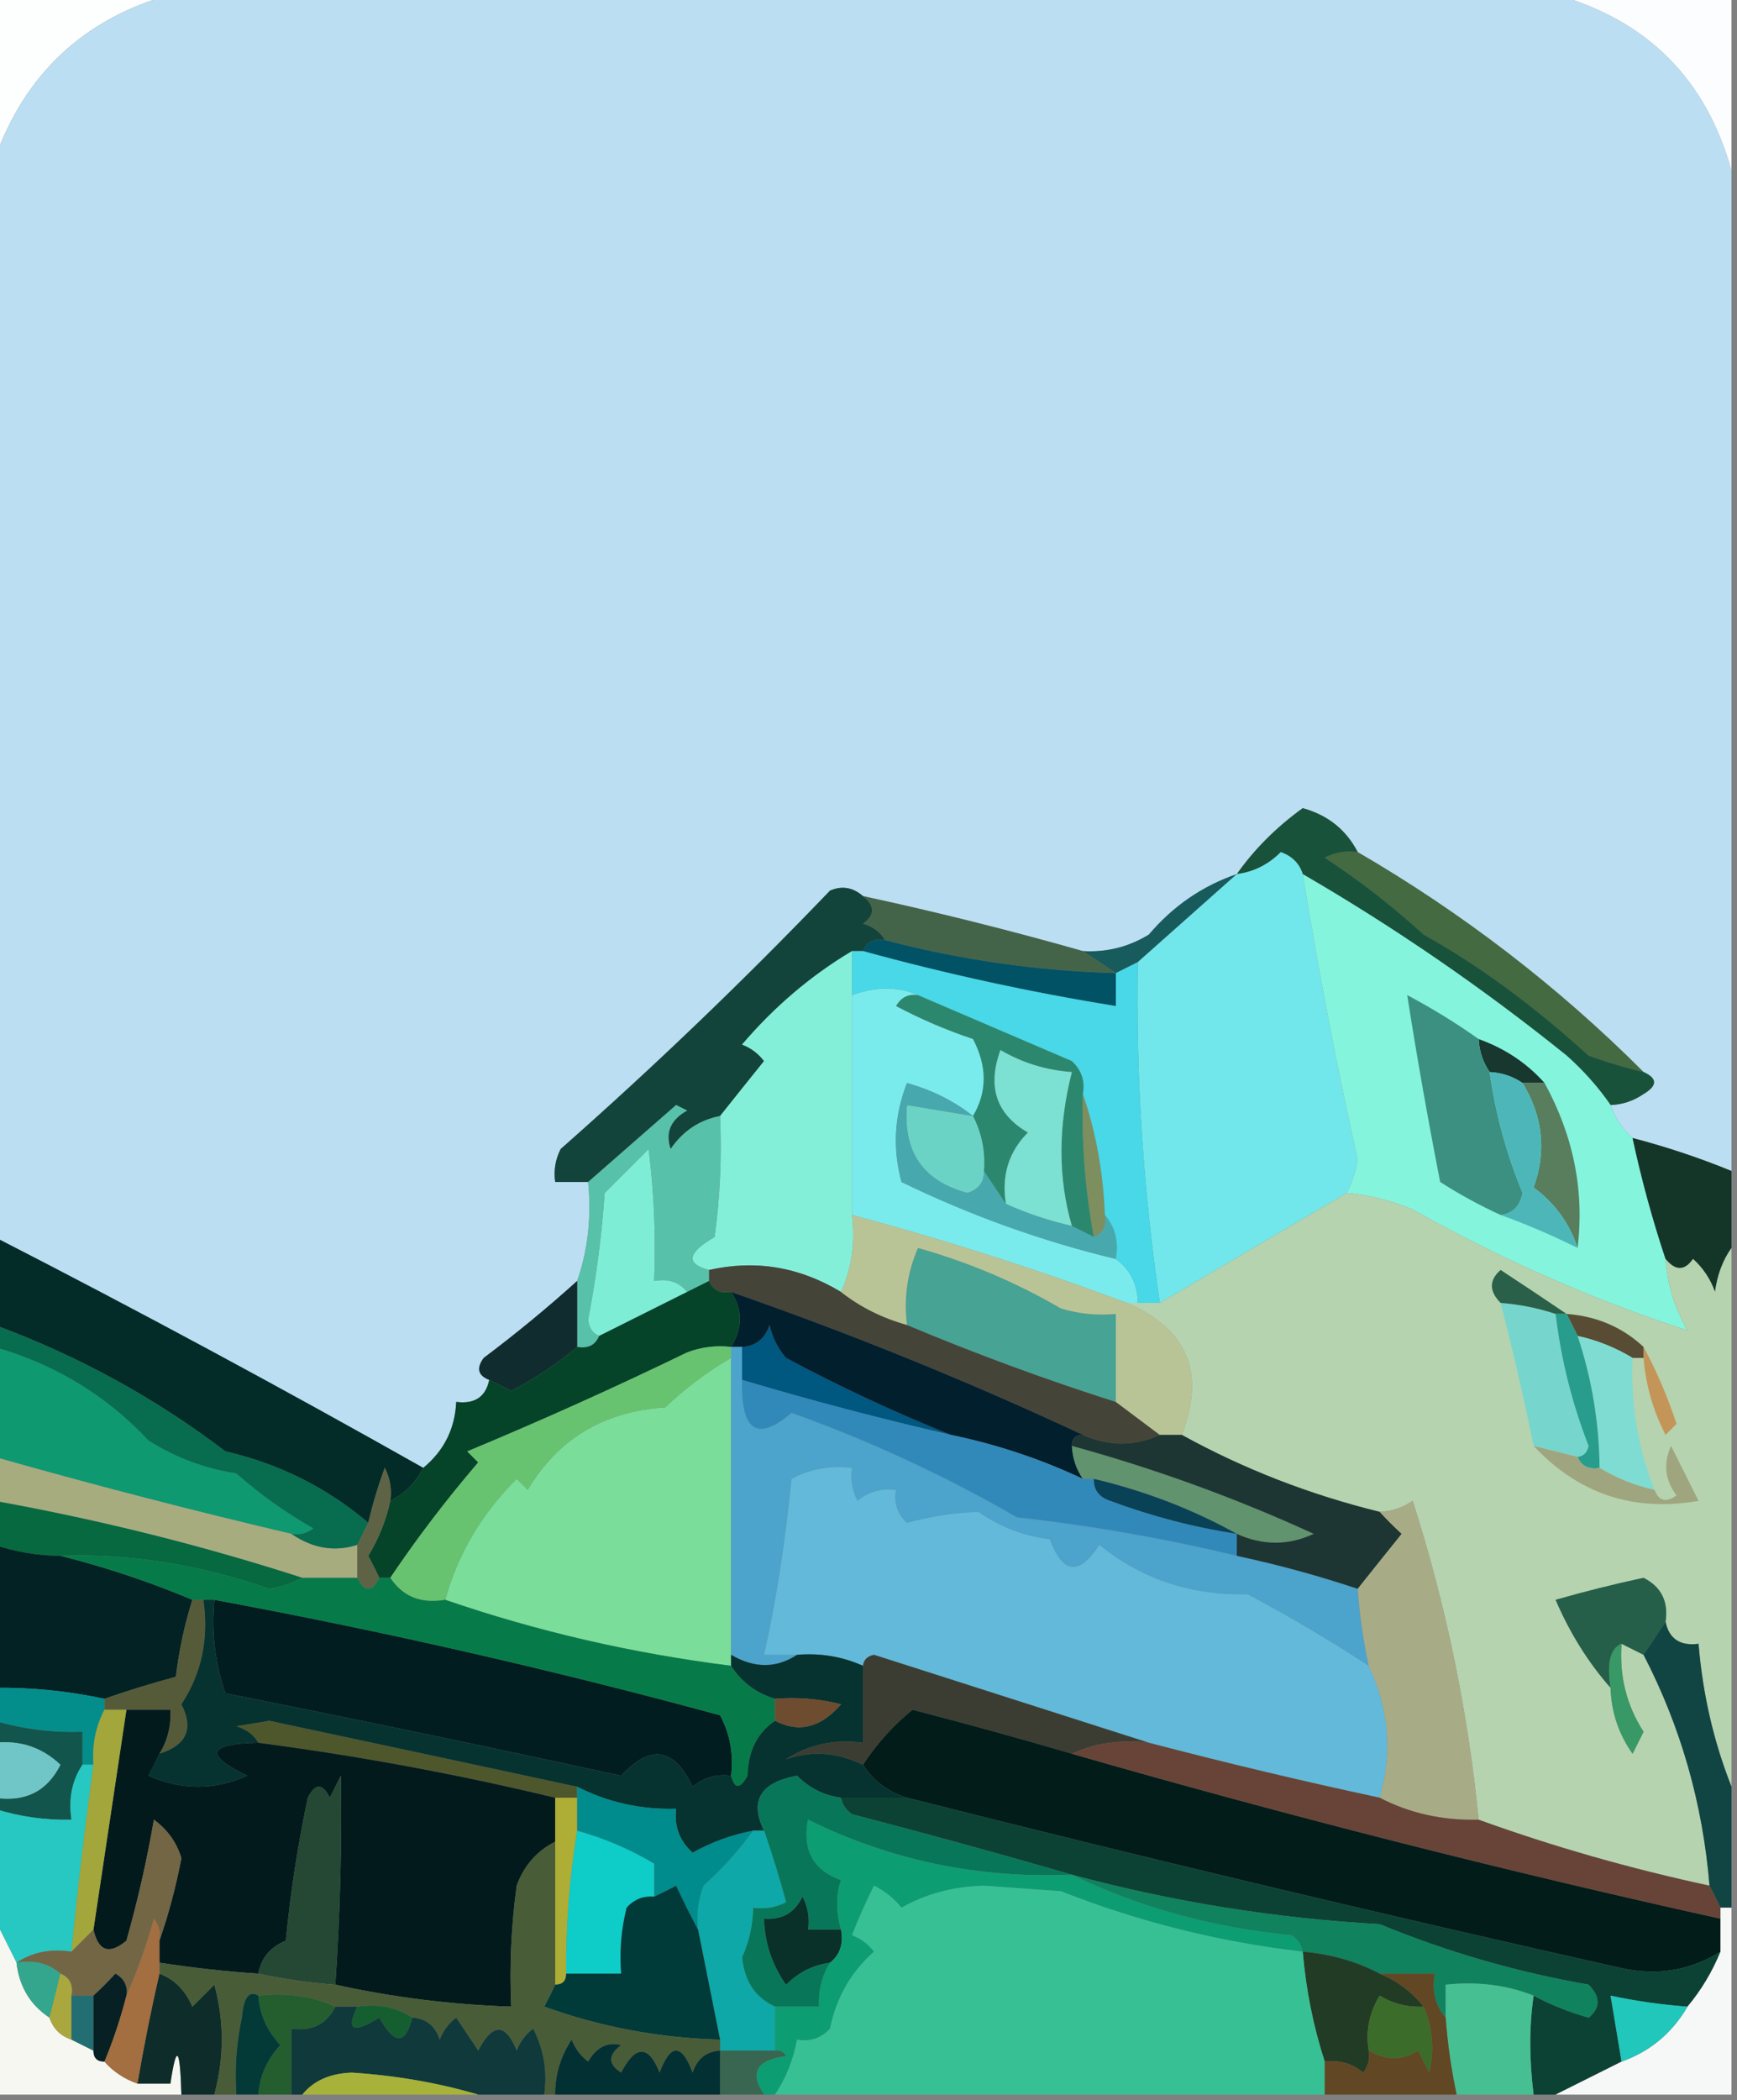 <?xml version="1.0" encoding="UTF-8"?>
<!DOCTYPE svg PUBLIC "-//W3C//DTD SVG 1.1//EN" "http://www.w3.org/Graphics/SVG/1.1/DTD/svg11.dtd">
<svg xmlns="http://www.w3.org/2000/svg" version="1.1" width="158px" height="191px" style="shape-rendering:geometricPrecision; text-rendering:geometricPrecision; image-rendering:optimizeQuality; fill-rule:evenodd; clip-rule:evenodd" xmlns:xlink="http://www.w3.org/1999/xlink">
<rect width="100%" height="100%" fill="#808080" stroke="none"/>
<g><path style="opacity:1" fill="#fdfefe" d="M -0.5,-0.5 C 4.833,-0.5 10.167,-0.5 15.5,-0.5C 7.603,1.729 2.27,6.729 -0.5,14.5C -0.5,9.5 -0.5,4.5 -0.5,-0.5 Z"/></g>
<g><path style="opacity:1" fill="#bbdef2" d="M 15.5,-0.5 C 57.5,-0.5 99.5,-0.5 141.5,-0.5C 149.833,1.833 155.167,7.167 157.5,15.5C 157.5,45.833 157.5,76.167 157.5,106.5C 154.579,105.304 151.579,104.304 148.5,103.5C 147.599,102.71 146.932,101.71 146.5,100.5C 147.583,100.461 148.583,100.127 149.5,99.5C 150.773,98.743 150.773,98.077 149.5,97.5C 141.713,89.716 133.046,83.049 123.5,77.5C 122.452,75.466 120.786,74.133 118.5,73.5C 116.097,75.236 114.097,77.236 112.5,79.5C 109.37,80.572 106.704,82.406 104.5,85C 102.655,86.128 100.655,86.628 98.5,86.5C 91.892,84.62 85.225,82.954 78.5,81.5C 77.577,80.697 76.577,80.53 75.5,81C 67.637,89.198 59.47,97.031 51,104.5C 50.517,105.448 50.35,106.448 50.5,107.5C 51.5,107.5 52.5,107.5 53.5,107.5C 53.81,110.713 53.477,113.713 52.5,116.5C 49.789,118.945 46.956,121.278 44,123.5C 43.308,124.437 43.475,125.103 44.5,125.5C 44.179,127.048 43.179,127.715 41.5,127.5C 41.385,129.947 40.385,131.947 38.5,133.5C 25.628,126.231 12.628,119.231 -0.5,112.5C -0.5,79.833 -0.5,47.167 -0.5,14.5C 2.27,6.729 7.603,1.729 15.5,-0.5 Z"/></g>
<g><path style="opacity:1" fill="#fcfdfe" d="M 141.5,-0.5 C 146.833,-0.5 152.167,-0.5 157.5,-0.5C 157.5,4.833 157.5,10.167 157.5,15.5C 155.167,7.167 149.833,1.833 141.5,-0.5 Z"/></g>
<g><path style="opacity:1" fill="#185b5d" d="M 112.5,79.5 C 109.5,82.167 106.5,84.833 103.5,87.5C 102.833,87.833 102.167,88.167 101.5,88.5C 100.5,87.833 99.5,87.167 98.5,86.5C 100.655,86.628 102.655,86.128 104.5,85C 106.704,82.406 109.37,80.572 112.5,79.5 Z"/></g>
<g><path style="opacity:1" fill="#446449" d="M 78.5,81.5 C 85.225,82.954 91.892,84.62 98.5,86.5C 99.5,87.167 100.5,87.833 101.5,88.5C 94.383,88.304 87.383,87.304 80.5,85.5C 80.082,84.778 79.416,84.278 78.5,84C 79.598,83.23 79.598,82.397 78.5,81.5 Z"/></g>
<g><path style="opacity:1" fill="#025265" d="M 78.5,86.5 C 78.842,85.662 79.508,85.328 80.5,85.5C 87.383,87.304 94.383,88.304 101.5,88.5C 101.5,89.5 101.5,90.5 101.5,91.5C 93.744,90.248 86.077,88.582 78.5,86.5 Z"/></g>
<g><path style="opacity:1" fill="#13443b" d="M 78.5,81.5 C 79.598,82.397 79.598,83.23 78.5,84C 79.416,84.278 80.082,84.778 80.5,85.5C 79.508,85.328 78.842,85.662 78.5,86.5C 78.167,86.5 77.833,86.5 77.5,86.5C 73.765,88.725 70.432,91.558 67.5,95C 68.308,95.308 68.975,95.808 69.5,96.5C 68.143,98.186 66.81,99.852 65.5,101.5C 63.629,101.859 62.129,102.859 61,104.5C 60.493,103.004 60.993,101.837 62.5,101C 62.167,100.833 61.833,100.667 61.5,100.5C 58.814,102.856 56.147,105.189 53.5,107.5C 52.5,107.5 51.5,107.5 50.5,107.5C 50.35,106.448 50.517,105.448 51,104.5C 59.47,97.031 67.637,89.198 75.5,81C 76.577,80.53 77.577,80.697 78.5,81.5 Z"/></g>
<g><path style="opacity:1" fill="#446a41" d="M 123.5,77.5 C 133.046,83.049 141.713,89.716 149.5,97.5C 147.821,97.108 146.154,96.608 144.5,96C 139.453,91.417 134.453,87.75 129.5,85C 126.681,82.425 123.681,80.092 120.5,78C 121.448,77.517 122.448,77.35 123.5,77.5 Z"/></g>
<g><path style="opacity:1" fill="#19523a" d="M 123.5,77.5 C 122.448,77.35 121.448,77.517 120.5,78C 123.681,80.092 126.681,82.425 129.5,85C 134.453,87.75 139.453,91.417 144.5,96C 146.154,96.608 147.821,97.108 149.5,97.5C 150.773,98.077 150.773,98.743 149.5,99.5C 148.583,100.127 147.583,100.461 146.5,100.5C 145.375,98.871 144.041,97.371 142.5,96C 134.876,89.863 126.876,84.363 118.5,79.5C 118.189,78.522 117.522,77.856 116.5,77.5C 115.378,78.63 114.044,79.297 112.5,79.5C 114.097,77.236 116.097,75.236 118.5,73.5C 120.786,74.133 122.452,75.466 123.5,77.5 Z"/></g>
<g><path style="opacity:1" fill="#2b886e" d="M 83.5,90.5 C 88.172,92.501 92.839,94.501 97.5,96.5C 98.386,97.325 98.719,98.325 98.5,99.5C 98.372,103.881 98.705,108.215 99.5,112.5C 98.833,112.167 98.167,111.833 97.5,111.5C 96.234,107.138 96.234,102.471 97.5,97.5C 95.173,97.335 93.007,96.669 91,95.5C 89.788,98.834 90.621,101.334 93.5,103C 91.75,104.754 91.083,106.921 91.5,109.5C 90.833,108.5 90.167,107.5 89.5,106.5C 89.634,104.708 89.301,103.042 88.5,101.5C 89.797,99.307 89.797,96.973 88.5,94.5C 86.075,93.692 83.742,92.692 81.5,91.5C 81.957,90.703 82.624,90.369 83.5,90.5 Z"/></g>
<g><path style="opacity:1" fill="#7aebec" d="M 83.5,90.5 C 82.624,90.369 81.957,90.703 81.5,91.5C 83.742,92.692 86.075,93.692 88.5,94.5C 89.797,96.973 89.797,99.307 88.5,101.5C 86.78,100.136 84.78,99.136 82.5,98.5C 81.345,101.446 81.179,104.446 82,107.5C 88.247,110.54 94.747,112.874 101.5,114.5C 102.806,115.467 103.473,116.801 103.5,118.5C 103.167,118.5 102.833,118.5 102.5,118.5C 94.329,115.443 85.996,112.777 77.5,110.5C 77.5,103.833 77.5,97.167 77.5,90.5C 79.691,89.709 81.691,89.709 83.5,90.5 Z"/></g>
<g><path style="opacity:1" fill="#71e7eb" d="M 118.5,79.5 C 119.907,88.2 121.573,96.867 123.5,105.5C 123.315,106.584 122.982,107.584 122.5,108.5C 116.833,111.833 111.167,115.167 105.5,118.5C 103.985,108.231 103.318,97.898 103.5,87.5C 106.5,84.833 109.5,82.167 112.5,79.5C 114.044,79.297 115.378,78.63 116.5,77.5C 117.522,77.856 118.189,78.522 118.5,79.5 Z"/></g>
<g><path style="opacity:1" fill="#84efd9" d="M 77.5,86.5 C 77.5,87.833 77.5,89.167 77.5,90.5C 77.5,97.167 77.5,103.833 77.5,110.5C 77.802,113.059 77.468,115.393 76.5,117.5C 72.717,115.217 68.717,114.55 64.5,115.5C 62.343,114.947 62.51,113.947 65,112.5C 65.499,108.848 65.665,105.182 65.5,101.5C 66.81,99.852 68.143,98.186 69.5,96.5C 68.975,95.808 68.308,95.308 67.5,95C 70.432,91.558 73.765,88.725 77.5,86.5 Z"/></g>
<g><path style="opacity:1" fill="#7ce0d2" d="M 97.5,111.5 C 95.421,111.029 93.421,110.363 91.5,109.5C 91.083,106.921 91.75,104.754 93.5,103C 90.621,101.334 89.788,98.834 91,95.5C 93.007,96.669 95.173,97.335 97.5,97.5C 96.234,102.471 96.234,107.138 97.5,111.5 Z"/></g>
<g><path style="opacity:1" fill="#85f4dc" d="M 118.5,79.5 C 126.876,84.363 134.876,89.863 142.5,96C 144.041,97.371 145.375,98.871 146.5,100.5C 146.932,101.71 147.599,102.71 148.5,103.5C 149.303,107.239 150.303,110.905 151.5,114.5C 151.665,116.827 152.331,118.993 153.5,121C 144.927,118.221 136.593,114.554 128.5,110C 126.564,109.187 124.564,108.687 122.5,108.5C 122.982,107.584 123.315,106.584 123.5,105.5C 121.573,96.867 119.907,88.2 118.5,79.5 Z"/></g>
<g><path style="opacity:1" fill="#18372f" d="M 134.5,94.5 C 136.882,95.351 138.882,96.684 140.5,98.5C 139.833,98.5 139.167,98.5 138.5,98.5C 137.609,97.89 136.609,97.557 135.5,97.5C 134.89,96.609 134.557,95.609 134.5,94.5 Z"/></g>
<g><path style="opacity:1" fill="#6bd3c6" d="M 88.5,101.5 C 89.301,103.042 89.634,104.708 89.5,106.5C 89.53,107.497 89.03,108.164 88,108.5C 83.951,107.414 82.118,104.747 82.5,100.5C 84.5,100.833 86.5,101.167 88.5,101.5 Z"/></g>
<g><path style="opacity:1" fill="#7d8f5f" d="M 98.5,99.5 C 99.687,102.946 100.354,106.613 100.5,110.5C 100.672,111.492 100.338,112.158 99.5,112.5C 98.705,108.215 98.372,103.881 98.5,99.5 Z"/></g>
<g><path style="opacity:1" fill="#3b9082" d="M 134.5,94.5 C 134.557,95.609 134.89,96.609 135.5,97.5C 136.031,101.291 137.031,104.957 138.5,108.5C 138.253,109.713 137.586,110.38 136.5,110.5C 134.614,109.639 132.78,108.639 131,107.5C 129.878,101.762 128.878,96.095 128,90.5C 130.314,91.733 132.481,93.067 134.5,94.5 Z"/></g>
<g><path style="opacity:1" fill="#587e5e" d="M 138.5,98.5 C 139.167,98.5 139.833,98.5 140.5,98.5C 143.13,103.303 144.13,108.303 143.5,113.5C 142.772,111.265 141.439,109.432 139.5,108C 140.683,104.726 140.35,101.559 138.5,98.5 Z"/></g>
<g><path style="opacity:1" fill="#47a9ae" d="M 88.5,101.5 C 86.5,101.167 84.5,100.833 82.5,100.5C 82.118,104.747 83.951,107.414 88,108.5C 89.03,108.164 89.53,107.497 89.5,106.5C 90.167,107.5 90.833,108.5 91.5,109.5C 93.421,110.363 95.421,111.029 97.5,111.5C 98.167,111.833 98.833,112.167 99.5,112.5C 100.338,112.158 100.672,111.492 100.5,110.5C 101.434,111.568 101.768,112.901 101.5,114.5C 94.747,112.874 88.247,110.54 82,107.5C 81.179,104.446 81.345,101.446 82.5,98.5C 84.78,99.136 86.78,100.136 88.5,101.5 Z"/></g>
<g><path style="opacity:1" fill="#4db6b8" d="M 135.5,97.5 C 136.609,97.557 137.609,97.89 138.5,98.5C 140.35,101.559 140.683,104.726 139.5,108C 141.439,109.432 142.772,111.265 143.5,113.5C 141.176,112.344 138.843,111.344 136.5,110.5C 137.586,110.38 138.253,109.713 138.5,108.5C 137.031,104.957 136.031,101.291 135.5,97.5 Z"/></g>
<g><path style="opacity:1" fill="#143629" d="M 148.5,103.5 C 151.579,104.304 154.579,105.304 157.5,106.5C 157.5,108.833 157.5,111.167 157.5,113.5C 156.71,114.609 156.21,115.942 156,117.5C 155.581,116.328 154.915,115.328 154,114.5C 153.23,115.598 152.397,115.598 151.5,114.5C 150.303,110.905 149.303,107.239 148.5,103.5 Z"/></g>
<g><path style="opacity:1" fill="#7eedd5" d="M 62.5,117.5 C 59.833,118.833 57.167,120.167 54.5,121.5C 53.903,121.265 53.57,120.765 53.5,120C 54.23,116.206 54.73,112.373 55,108.5C 56.333,107.167 57.667,105.833 59,104.5C 59.499,108.486 59.666,112.486 59.5,116.5C 60.791,116.263 61.791,116.596 62.5,117.5 Z"/></g>
<g><path style="opacity:1" fill="#48d8e7" d="M 77.5,86.5 C 77.833,86.5 78.167,86.5 78.5,86.5C 86.077,88.582 93.744,90.248 101.5,91.5C 101.5,90.5 101.5,89.5 101.5,88.5C 102.167,88.167 102.833,87.833 103.5,87.5C 103.318,97.898 103.985,108.231 105.5,118.5C 104.833,118.5 104.167,118.5 103.5,118.5C 103.473,116.801 102.806,115.467 101.5,114.5C 101.768,112.901 101.434,111.568 100.5,110.5C 100.354,106.613 99.687,102.946 98.5,99.5C 98.719,98.325 98.386,97.325 97.5,96.5C 92.839,94.501 88.172,92.501 83.5,90.5C 81.691,89.709 79.691,89.709 77.5,90.5C 77.5,89.167 77.5,87.833 77.5,86.5 Z"/></g>
<g><path style="opacity:1" fill="#58c1a9" d="M 65.5,101.5 C 65.665,105.182 65.499,108.848 65,112.5C 62.51,113.947 62.343,114.947 64.5,115.5C 64.5,115.833 64.5,116.167 64.5,116.5C 63.833,116.833 63.167,117.167 62.5,117.5C 61.791,116.596 60.791,116.263 59.5,116.5C 59.666,112.486 59.499,108.486 59,104.5C 57.667,105.833 56.333,107.167 55,108.5C 54.73,112.373 54.23,116.206 53.5,120C 53.57,120.765 53.903,121.265 54.5,121.5C 54.158,122.338 53.492,122.672 52.5,122.5C 52.5,120.5 52.5,118.5 52.5,116.5C 53.477,113.713 53.81,110.713 53.5,107.5C 56.147,105.189 58.814,102.856 61.5,100.5C 61.833,100.667 62.167,100.833 62.5,101C 60.993,101.837 60.493,103.004 61,104.5C 62.129,102.859 63.629,101.859 65.5,101.5 Z"/></g>
<g><path style="opacity:1" fill="#454439" d="M 76.5,117.5 C 78.25,118.87 80.25,119.87 82.5,120.5C 88.731,123.115 95.064,125.449 101.5,127.5C 102.833,128.5 104.167,129.5 105.5,130.5C 103.215,131.546 100.882,131.546 98.5,130.5C 88.098,125.636 77.432,121.303 66.5,117.5C 65.508,117.672 64.842,117.338 64.5,116.5C 64.5,116.167 64.5,115.833 64.5,115.5C 68.717,114.55 72.717,115.217 76.5,117.5 Z"/></g>
<g><path style="opacity:1" fill="#102c2e" d="M 52.5,116.5 C 52.5,118.5 52.5,120.5 52.5,122.5C 50.711,124.007 48.711,125.34 46.5,126.5C 45.816,126.137 45.15,125.804 44.5,125.5C 43.475,125.103 43.308,124.437 44,123.5C 46.956,121.278 49.789,118.945 52.5,116.5 Z"/></g>
<g><path style="opacity:1" fill="#47a394" d="M 101.5,127.5 C 95.064,125.449 88.731,123.115 82.5,120.5C 82.192,118.076 82.526,115.743 83.5,113.5C 88.054,114.776 92.387,116.609 96.5,119C 98.134,119.494 99.801,119.66 101.5,119.5C 101.5,122.167 101.5,124.833 101.5,127.5 Z"/></g>
<g><path style="opacity:1" fill="#005780" d="M 86.5,130.5 C 80.106,129.035 73.772,127.368 67.5,125.5C 67.5,124.5 67.5,123.5 67.5,122.5C 68.75,122.423 69.583,121.756 70,120.5C 70.249,121.624 70.749,122.624 71.5,123.5C 76.481,126.161 81.481,128.494 86.5,130.5 Z"/></g>
<g><path style="opacity:1" fill="#021f2d" d="M 66.5,117.5 C 77.432,121.303 88.098,125.636 98.5,130.5C 97.833,130.5 97.5,130.833 97.5,131.5C 97.557,132.609 97.89,133.609 98.5,134.5C 94.685,132.703 90.685,131.37 86.5,130.5C 81.481,128.494 76.481,126.161 71.5,123.5C 70.749,122.624 70.249,121.624 70,120.5C 69.583,121.756 68.75,122.423 67.5,122.5C 67.167,122.5 66.833,122.5 66.5,122.5C 67.562,120.766 67.562,119.099 66.5,117.5 Z"/></g>
<g><path style="opacity:1" fill="#b9c496" d="M 77.5,110.5 C 85.996,112.777 94.329,115.443 102.5,118.5C 108.009,120.856 109.676,124.856 107.5,130.5C 106.833,130.5 106.167,130.5 105.5,130.5C 104.167,129.5 102.833,128.5 101.5,127.5C 101.5,124.833 101.5,122.167 101.5,119.5C 99.801,119.66 98.134,119.494 96.5,119C 92.387,116.609 88.054,114.776 83.5,113.5C 82.526,115.743 82.192,118.076 82.5,120.5C 80.25,119.87 78.25,118.87 76.5,117.5C 77.468,115.393 77.802,113.059 77.5,110.5 Z"/></g>
<g><path style="opacity:1" fill="#032c28" d="M -0.5,112.5 C 12.628,119.231 25.628,126.231 38.5,133.5C 37.833,134.833 36.833,135.833 35.5,136.5C 35.65,135.448 35.483,134.448 35,133.5C 34.392,135.154 33.892,136.821 33.5,138.5C 29.736,135.299 25.403,133.132 20.5,132C 14.087,127.126 7.087,123.293 -0.5,120.5C -0.5,117.833 -0.5,115.167 -0.5,112.5 Z"/></g>
<g><path style="opacity:1" fill="#b5d3ae" d="M 122.5,108.5 C 124.564,108.687 126.564,109.187 128.5,110C 136.593,114.554 144.927,118.221 153.5,121C 152.331,118.993 151.665,116.827 151.5,114.5C 152.397,115.598 153.23,115.598 154,114.5C 154.915,115.328 155.581,116.328 156,117.5C 156.21,115.942 156.71,114.609 157.5,113.5C 157.5,129.833 157.5,146.167 157.5,162.5C 155.882,158.425 154.882,154.092 154.5,149.5C 152.821,149.715 151.821,149.048 151.5,147.5C 151.778,145.654 151.111,144.32 149.5,143.5C 146.823,144.074 144.157,144.741 141.5,145.5C 142.816,148.553 144.483,151.219 146.5,153.5C 146.565,155.696 147.232,157.696 148.5,159.5C 148.833,158.833 149.167,158.167 149.5,157.5C 147.951,155.098 147.284,152.432 147.5,149.5C 148.167,149.833 148.833,150.167 149.5,150.5C 152.887,157.038 154.887,164.038 155.5,171.5C 148.268,169.946 141.268,167.946 134.5,165.5C 133.525,155.624 131.525,145.957 128.5,136.5C 127.583,137.127 126.583,137.461 125.5,137.5C 119.121,135.933 113.121,133.6 107.5,130.5C 109.676,124.856 108.009,120.856 102.5,118.5C 102.833,118.5 103.167,118.5 103.5,118.5C 104.167,118.5 104.833,118.5 105.5,118.5C 111.167,115.167 116.833,111.833 122.5,108.5 Z"/></g>
<g><path style="opacity:1" fill="#76d6ce" d="M 136.5,118.5 C 138.216,118.629 139.883,118.962 141.5,119.5C 141.991,123.622 142.991,127.622 144.5,131.5C 144.376,132.107 144.043,132.44 143.5,132.5C 142.167,132.167 140.833,131.833 139.5,131.5C 138.609,127.165 137.609,122.832 136.5,118.5 Z"/></g>
<g><path style="opacity:1" fill="#c49558" d="M 149.5,122.5 C 150.67,124.65 151.67,126.984 152.5,129.5C 152.167,129.833 151.833,130.167 151.5,130.5C 150.365,128.293 149.699,125.96 149.5,123.5C 149.5,123.167 149.5,122.833 149.5,122.5 Z"/></g>
<g><path style="opacity:1" fill="#584c35" d="M 142.5,119.5 C 145.241,119.707 147.574,120.707 149.5,122.5C 149.5,122.833 149.5,123.167 149.5,123.5C 149.167,123.5 148.833,123.5 148.5,123.5C 146.95,122.559 145.284,121.893 143.5,121.5C 143.167,120.833 142.833,120.167 142.5,119.5 Z"/></g>
<g><path style="opacity:1" fill="#2a5f4a" d="M 142.5,119.5 C 142.167,119.5 141.833,119.5 141.5,119.5C 139.883,118.962 138.216,118.629 136.5,118.5C 135.438,117.425 135.438,116.425 136.5,115.5C 138.565,116.857 140.565,118.19 142.5,119.5 Z"/></g>
<g><path style="opacity:1" fill="#0e9971" d="M -0.5,122.5 C 5.016,124.084 9.683,126.918 13.5,131C 15.957,132.562 18.624,133.562 21.5,134C 23.657,135.912 25.991,137.579 28.5,139C 27.906,139.464 27.239,139.631 26.5,139.5C 17.446,137.371 8.446,135.038 -0.5,132.5C -0.5,129.167 -0.5,125.833 -0.5,122.5 Z"/></g>
<g><path style="opacity:1" fill="#7fdcd2" d="M 143.5,121.5 C 145.284,121.893 146.95,122.559 148.5,123.5C 148.309,127.666 148.976,131.666 150.5,135.5C 148.716,135.107 147.05,134.441 145.5,133.5C 145.459,129.384 144.793,125.384 143.5,121.5 Z"/></g>
<g><path style="opacity:1" fill="#289d8d" d="M 141.5,119.5 C 141.833,119.5 142.167,119.5 142.5,119.5C 142.833,120.167 143.167,120.833 143.5,121.5C 144.793,125.384 145.459,129.384 145.5,133.5C 144.508,133.672 143.842,133.338 143.5,132.5C 144.043,132.44 144.376,132.107 144.5,131.5C 142.991,127.622 141.991,123.622 141.5,119.5 Z"/></g>
<g><path style="opacity:1" fill="#7add9a" d="M 66.5,123.5 C 66.5,132.5 66.5,141.5 66.5,150.5C 66.5,150.833 66.5,151.167 66.5,151.5C 57.521,150.374 48.854,148.374 40.5,145.5C 41.65,141.337 43.816,137.671 47,134.5C 47.333,134.833 47.667,135.167 48,135.5C 50.759,130.862 54.925,128.362 60.5,128C 62.351,126.248 64.351,124.748 66.5,123.5 Z"/></g>
<g><path style="opacity:1" fill="#3189b9" d="M 67.5,125.5 C 73.772,127.368 80.106,129.035 86.5,130.5C 90.685,131.37 94.685,132.703 98.5,134.5C 98.833,134.5 99.167,134.5 99.5,134.5C 99.47,135.497 99.97,136.164 101,136.5C 104.745,137.894 108.578,138.894 112.5,139.5C 112.5,140.167 112.5,140.833 112.5,141.5C 105.93,139.918 99.263,138.751 92.5,138C 85.967,134.223 79.134,131.056 72,128.5C 68.88,131.169 67.38,130.169 67.5,125.5 Z"/></g>
<g><path style="opacity:1" fill="#61936f" d="M 97.5,131.5 C 105.081,133.582 112.415,136.248 119.5,139.5C 117.189,140.575 114.856,140.575 112.5,139.5C 108.478,137.266 104.144,135.599 99.5,134.5C 99.167,134.5 98.833,134.5 98.5,134.5C 97.89,133.609 97.557,132.609 97.5,131.5 Z"/></g>
<g><path style="opacity:1" fill="#a7ac7f" d="M -0.5,132.5 C 8.446,135.038 17.446,137.371 26.5,139.5C 28.444,140.828 30.444,141.161 32.5,140.5C 32.5,141.5 32.5,142.5 32.5,143.5C 30.833,143.5 29.167,143.5 27.5,143.5C 18.427,140.565 9.093,138.232 -0.5,136.5C -0.5,135.167 -0.5,133.833 -0.5,132.5 Z"/></g>
<g><path style="opacity:1" fill="#054428" d="M 64.5,116.5 C 64.842,117.338 65.508,117.672 66.5,117.5C 67.562,119.099 67.562,120.766 66.5,122.5C 65.127,122.343 63.793,122.51 62.5,123C 55.906,126.197 49.239,129.197 42.5,132C 42.833,132.333 43.167,132.667 43.5,133C 40.593,136.395 37.926,139.895 35.5,143.5C 35.167,143.5 34.833,143.5 34.5,143.5C 34.196,142.85 33.863,142.183 33.5,141.5C 34.456,139.925 35.123,138.258 35.5,136.5C 36.833,135.833 37.833,134.833 38.5,133.5C 40.385,131.947 41.385,129.947 41.5,127.5C 43.179,127.715 44.179,127.048 44.5,125.5C 45.15,125.804 45.816,126.137 46.5,126.5C 48.711,125.34 50.711,124.007 52.5,122.5C 53.492,122.672 54.158,122.338 54.5,121.5C 57.167,120.167 59.833,118.833 62.5,117.5C 63.167,117.167 63.833,116.833 64.5,116.5 Z"/></g>
<g><path style="opacity:1" fill="#094156" d="M 99.5,134.5 C 104.144,135.599 108.478,137.266 112.5,139.5C 108.578,138.894 104.745,137.894 101,136.5C 99.97,136.164 99.47,135.497 99.5,134.5 Z"/></g>
<g><path style="opacity:1" fill="#086c4f" d="M -0.5,120.5 C 7.087,123.293 14.087,127.126 20.5,132C 25.403,133.132 29.736,135.299 33.5,138.5C 33.167,139.167 32.833,139.833 32.5,140.5C 30.444,141.161 28.444,140.828 26.5,139.5C 27.239,139.631 27.906,139.464 28.5,139C 25.991,137.579 23.657,135.912 21.5,134C 18.624,133.562 15.957,132.562 13.5,131C 9.683,126.918 5.016,124.084 -0.5,122.5C -0.5,121.833 -0.5,121.167 -0.5,120.5 Z"/></g>
<g><path style="opacity:1" fill="#4ca3cb" d="M 66.5,122.5 C 66.833,122.5 67.167,122.5 67.5,122.5C 67.5,123.5 67.5,124.5 67.5,125.5C 67.38,130.169 68.88,131.169 72,128.5C 79.134,131.056 85.967,134.223 92.5,138C 99.263,138.751 105.93,139.918 112.5,141.5C 116.223,142.297 119.89,143.297 123.5,144.5C 123.674,146.861 124.007,149.194 124.5,151.5C 121.02,149.224 117.354,147.057 113.5,145C 108.324,145.114 103.824,143.614 100,140.5C 98.167,143.333 96.667,143.167 95.5,140C 93.112,139.697 90.945,138.863 89,137.5C 86.891,137.566 84.725,137.899 82.5,138.5C 81.614,137.675 81.281,136.675 81.5,135.5C 80.178,135.33 79.011,135.663 78,136.5C 77.517,135.552 77.35,134.552 77.5,133.5C 75.533,133.261 73.7,133.594 72,134.5C 71.403,140.434 70.57,145.767 69.5,150.5C 70.5,150.5 71.5,150.5 72.5,150.5C 70.611,151.742 68.611,151.742 66.5,150.5C 66.5,141.5 66.5,132.5 66.5,123.5C 66.5,123.167 66.5,122.833 66.5,122.5 Z"/></g>
<g><path style="opacity:1" fill="#9fa57f" d="M 139.5,131.5 C 140.833,131.833 142.167,132.167 143.5,132.5C 143.842,133.338 144.508,133.672 145.5,133.5C 147.05,134.441 148.716,135.107 150.5,135.5C 150.897,136.525 151.563,136.692 152.5,136C 151.446,134.612 151.28,133.112 152,131.5C 152.833,133.167 153.667,134.833 154.5,136.5C 148.592,137.537 143.592,135.87 139.5,131.5 Z"/></g>
<g><path style="opacity:1" fill="#5f6345" d="M 35.5,136.5 C 35.123,138.258 34.456,139.925 33.5,141.5C 33.863,142.183 34.196,142.85 34.5,143.5C 33.833,144.833 33.167,144.833 32.5,143.5C 32.5,142.5 32.5,141.5 32.5,140.5C 32.833,139.833 33.167,139.167 33.5,138.5C 33.892,136.821 34.392,135.154 35,133.5C 35.483,134.448 35.65,135.448 35.5,136.5 Z"/></g>
<g><path style="opacity:1" fill="#1e3633" d="M 97.5,131.5 C 97.5,130.833 97.833,130.5 98.5,130.5C 100.882,131.546 103.215,131.546 105.5,130.5C 106.167,130.5 106.833,130.5 107.5,130.5C 113.121,133.6 119.121,135.933 125.5,137.5C 126.091,138.151 126.757,138.818 127.5,139.5C 126.143,141.186 124.81,142.852 123.5,144.5C 119.89,143.297 116.223,142.297 112.5,141.5C 112.5,140.833 112.5,140.167 112.5,139.5C 114.856,140.575 117.189,140.575 119.5,139.5C 112.415,136.248 105.081,133.582 97.5,131.5 Z"/></g>
<g><path style="opacity:1" fill="#68c371" d="M 66.5,122.5 C 66.5,122.833 66.5,123.167 66.5,123.5C 64.351,124.748 62.351,126.248 60.5,128C 54.925,128.362 50.759,130.862 48,135.5C 47.667,135.167 47.333,134.833 47,134.5C 43.816,137.671 41.65,141.337 40.5,145.5C 38.302,145.88 36.635,145.213 35.5,143.5C 37.926,139.895 40.593,136.395 43.5,133C 43.167,132.667 42.833,132.333 42.5,132C 49.239,129.197 55.906,126.197 62.5,123C 63.793,122.51 65.127,122.343 66.5,122.5 Z"/></g>
<g><path style="opacity:1" fill="#62b9da" d="M 124.5,151.5 C 126.349,155.423 126.682,159.423 125.5,163.5C 118.463,161.991 111.463,160.324 104.5,158.5C 96.275,155.871 87.941,153.204 79.5,150.5C 78.893,150.624 78.56,150.957 78.5,151.5C 76.621,150.659 74.621,150.325 72.5,150.5C 71.5,150.5 70.5,150.5 69.5,150.5C 70.57,145.767 71.403,140.434 72,134.5C 73.7,133.594 75.533,133.261 77.5,133.5C 77.35,134.552 77.517,135.552 78,136.5C 79.011,135.663 80.178,135.33 81.5,135.5C 81.281,136.675 81.614,137.675 82.5,138.5C 84.725,137.899 86.891,137.566 89,137.5C 90.945,138.863 93.112,139.697 95.5,140C 96.667,143.167 98.167,143.333 100,140.5C 103.824,143.614 108.324,145.114 113.5,145C 117.354,147.057 121.02,149.224 124.5,151.5 Z"/></g>
<g><path style="opacity:1" fill="#066940" d="M -0.5,136.5 C 9.093,138.232 18.427,140.565 27.5,143.5C 26.584,143.982 25.584,144.315 24.5,144.5C 18.121,142.281 11.788,141.281 5.5,141.5C 3.435,141.483 1.435,141.15 -0.5,140.5C -0.5,139.167 -0.5,137.833 -0.5,136.5 Z"/></g>
<g><path style="opacity:1" fill="#032224" d="M -0.5,140.5 C 1.435,141.15 3.435,141.483 5.5,141.5C 9.591,142.524 13.591,143.857 17.5,145.5C 16.79,147.746 16.29,150.08 16,152.5C 13.723,153.117 11.556,153.784 9.5,154.5C 6.214,153.793 2.881,153.46 -0.5,153.5C -0.5,149.167 -0.5,144.833 -0.5,140.5 Z"/></g>
<g><path style="opacity:1" fill="#255f4a" d="M 151.5,147.5 C 150.833,148.5 150.167,149.5 149.5,150.5C 148.833,150.167 148.167,149.833 147.5,149.5C 146.479,149.899 146.146,151.233 146.5,153.5C 144.483,151.219 142.816,148.553 141.5,145.5C 144.157,144.741 146.823,144.074 149.5,143.5C 151.111,144.32 151.778,145.654 151.5,147.5 Z"/></g>
<g><path style="opacity:1" fill="#011d1f" d="M 19.5,145.5 C 34.965,148.366 50.298,151.866 65.5,156C 66.406,157.699 66.739,159.533 66.5,161.5C 65.178,161.33 64.011,161.663 63,162.5C 61.33,158.943 59.164,158.609 56.5,161.5C 44.512,158.891 32.512,156.391 20.5,154C 19.556,151.281 19.223,148.448 19.5,145.5 Z"/></g>
<g><path style="opacity:1" fill="#389866" d="M 147.5,149.5 C 147.284,152.432 147.951,155.098 149.5,157.5C 149.167,158.167 148.833,158.833 148.5,159.5C 147.232,157.696 146.565,155.696 146.5,153.5C 146.146,151.233 146.479,149.899 147.5,149.5 Z"/></g>
<g><path style="opacity:1" fill="#067b49" d="M 27.5,143.5 C 29.167,143.5 30.833,143.5 32.5,143.5C 33.167,144.833 33.833,144.833 34.5,143.5C 34.833,143.5 35.167,143.5 35.5,143.5C 36.635,145.213 38.302,145.88 40.5,145.5C 48.854,148.374 57.521,150.374 66.5,151.5C 67.448,152.978 68.781,153.978 70.5,154.5C 70.5,155.167 70.5,155.833 70.5,156.5C 68.883,157.589 68.05,159.256 68,161.5C 67.31,162.738 66.81,162.738 66.5,161.5C 66.739,159.533 66.406,157.699 65.5,156C 50.298,151.866 34.965,148.366 19.5,145.5C 19.167,145.5 18.833,145.5 18.5,145.5C 18.167,145.5 17.833,145.5 17.5,145.5C 13.591,143.857 9.591,142.524 5.5,141.5C 11.788,141.281 18.121,142.281 24.5,144.5C 25.584,144.315 26.584,143.982 27.5,143.5 Z"/></g>
<g><path style="opacity:1" fill="#3c3d32" d="M 104.5,158.5 C 101.941,158.198 99.607,158.532 97.5,159.5C 92.707,158.093 87.874,156.76 83,155.5C 81.244,156.932 79.744,158.599 78.5,160.5C 76.161,159.363 73.828,159.196 71.5,160C 73.594,158.648 75.927,158.148 78.5,158.5C 78.5,156.167 78.5,153.833 78.5,151.5C 78.56,150.957 78.893,150.624 79.5,150.5C 87.941,153.204 96.275,155.871 104.5,158.5 Z"/></g>
<g><path style="opacity:1" fill="#555b39" d="M 17.5,145.5 C 17.833,145.5 18.167,145.5 18.5,145.5C 19.011,149.03 18.344,152.196 16.5,155C 17.641,157.224 16.974,158.724 14.5,159.5C 15.234,158.292 15.567,156.959 15.5,155.5C 14.167,155.5 12.833,155.5 11.5,155.5C 10.833,155.5 10.167,155.5 9.5,155.5C 9.5,155.167 9.5,154.833 9.5,154.5C 11.556,153.784 13.723,153.117 16,152.5C 16.29,150.08 16.79,147.746 17.5,145.5 Z"/></g>
<g><path style="opacity:1" fill="#038e8c" d="M -0.5,153.5 C 2.881,153.46 6.214,153.793 9.5,154.5C 9.5,154.833 9.5,155.167 9.5,155.5C 8.699,157.042 8.366,158.708 8.5,160.5C 8.167,160.5 7.833,160.5 7.5,160.5C 7.5,159.5 7.5,158.5 7.5,157.5C 4.763,157.599 2.096,157.265 -0.5,156.5C -0.5,155.5 -0.5,154.5 -0.5,153.5 Z"/></g>
<g><path style="opacity:1" fill="#11554c" d="M -0.5,156.5 C 2.096,157.265 4.763,157.599 7.5,157.5C 7.5,158.5 7.5,159.5 7.5,160.5C 6.549,161.919 6.216,163.585 6.5,165.5C 4.097,165.552 1.764,165.219 -0.5,164.5C -0.5,164.167 -0.5,163.833 -0.5,163.5C 2.288,163.923 4.288,162.923 5.5,160.5C 3.827,158.914 1.827,158.247 -0.5,158.5C -0.5,157.833 -0.5,157.167 -0.5,156.5 Z"/></g>
<g><path style="opacity:1" fill="#4e572c" d="M 52.5,162.5 C 52.5,162.833 52.5,163.167 52.5,163.5C 51.833,163.5 51.167,163.5 50.5,163.5C 41.59,161.356 32.59,159.689 23.5,158.5C 23.082,157.778 22.416,157.278 21.5,157C 22.5,156.833 23.5,156.667 24.5,156.5C 33.968,158.516 43.302,160.516 52.5,162.5 Z"/></g>
<g><path style="opacity:1" fill="#70c6c6" d="M -0.5,158.5 C 1.827,158.247 3.827,158.914 5.5,160.5C 4.288,162.923 2.288,163.923 -0.5,163.5C -0.5,161.833 -0.5,160.167 -0.5,158.5 Z"/></g>
<g><path style="opacity:1" fill="#021c1a" d="M 97.5,159.5 C 117.012,165.115 136.678,170.115 156.5,174.5C 156.5,175.5 156.5,176.5 156.5,177.5C 153.744,179.212 150.744,179.712 147.5,179C 125.625,174.098 103.958,168.932 82.5,163.5C 80.781,162.978 79.448,161.978 78.5,160.5C 79.744,158.599 81.244,156.932 83,155.5C 87.874,156.76 92.707,158.093 97.5,159.5 Z"/></g>
<g><path style="opacity:1" fill="#063330" d="M 18.5,145.5 C 18.833,145.5 19.167,145.5 19.5,145.5C 19.223,148.448 19.556,151.281 20.5,154C 32.512,156.391 44.512,158.891 56.5,161.5C 59.164,158.609 61.33,158.943 63,162.5C 64.011,161.663 65.178,161.33 66.5,161.5C 66.81,162.738 67.31,162.738 68,161.5C 68.05,159.256 68.883,157.589 70.5,156.5C 72.666,157.629 74.666,157.129 76.5,155C 74.527,154.505 72.527,154.338 70.5,154.5C 68.781,153.978 67.448,152.978 66.5,151.5C 66.5,151.167 66.5,150.833 66.5,150.5C 68.611,151.742 70.611,151.742 72.5,150.5C 74.621,150.325 76.621,150.659 78.5,151.5C 78.5,153.833 78.5,156.167 78.5,158.5C 75.927,158.148 73.594,158.648 71.5,160C 73.828,159.196 76.161,159.363 78.5,160.5C 79.448,161.978 80.781,162.978 82.5,163.5C 80.5,163.5 78.5,163.5 76.5,163.5C 74.956,163.297 73.622,162.63 72.5,161.5C 69.161,162.111 68.161,163.778 69.5,166.5C 69.167,166.5 68.833,166.5 68.5,166.5C 66.559,166.869 64.725,167.536 63,168.5C 61.812,167.437 61.312,166.103 61.5,164.5C 58.303,164.595 55.303,163.928 52.5,162.5C 43.302,160.516 33.968,158.516 24.5,156.5C 23.5,156.667 22.5,156.833 21.5,157C 22.416,157.278 23.082,157.778 23.5,158.5C 18.89,158.596 18.556,159.596 22.5,161.5C 19.5,162.833 16.5,162.833 13.5,161.5C 13.863,160.817 14.196,160.15 14.5,159.5C 16.974,158.724 17.641,157.224 16.5,155C 18.344,152.196 19.011,149.03 18.5,145.5 Z"/></g>
<g><path style="opacity:1" fill="#6d4c2f" d="M 70.5,154.5 C 72.527,154.338 74.527,154.505 76.5,155C 74.666,157.129 72.666,157.629 70.5,156.5C 70.5,155.833 70.5,155.167 70.5,154.5 Z"/></g>
<g><path style="opacity:1" fill="#031a1d" d="M 11.5,155.5 C 12.833,155.5 14.167,155.5 15.5,155.5C 15.567,156.959 15.234,158.292 14.5,159.5C 14.196,160.15 13.863,160.817 13.5,161.5C 16.5,162.833 19.5,162.833 22.5,161.5C 18.556,159.596 18.89,158.596 23.5,158.5C 32.59,159.689 41.59,161.356 50.5,163.5C 50.5,164.833 50.5,166.167 50.5,167.5C 48.827,168.343 47.66,169.676 47,171.5C 46.501,175.152 46.335,178.818 46.5,182.5C 41.064,182.32 35.73,181.654 30.5,180.5C 30.935,174.158 31.102,167.825 31,161.5C 30.667,162.167 30.333,162.833 30,163.5C 29.333,162.167 28.667,162.167 28,163.5C 27.088,167.795 26.422,172.128 26,176.5C 24.583,177.078 23.75,178.078 23.5,179.5C 20.482,179.296 17.482,178.963 14.5,178.5C 14.5,177.833 14.5,177.167 14.5,176.5C 15.317,174.169 15.984,171.669 16.5,169C 16.07,167.566 15.236,166.399 14,165.5C 13.356,169.221 12.523,172.887 11.5,176.5C 9.948,177.798 8.948,177.465 8.5,175.5C 9.498,168.84 10.498,162.173 11.5,155.5 Z"/></g>
<g><path style="opacity:1" fill="#0c4234" d="M 76.5,163.5 C 78.5,163.5 80.5,163.5 82.5,163.5C 103.958,168.932 125.625,174.098 147.5,179C 150.744,179.712 153.744,179.212 156.5,177.5C 155.752,179.332 154.752,180.999 153.5,182.5C 151.139,182.326 148.806,181.993 146.5,181.5C 146.833,183.5 147.167,185.5 147.5,187.5C 145.5,188.5 143.5,189.5 141.5,190.5C 140.833,190.5 140.167,190.5 139.5,190.5C 139.094,187.281 139.094,184.281 139.5,181.5C 140.997,182.306 142.664,182.972 144.5,183.5C 145.59,182.609 145.59,181.609 144.5,180.5C 137.963,179.359 131.629,177.526 125.5,175C 115.972,174.467 106.638,172.967 97.5,170.5C 90.981,168.612 84.315,166.779 77.5,165C 76.944,164.617 76.611,164.117 76.5,163.5 Z"/></g>
<g><path style="opacity:1" fill="#a8ac86" d="M 134.5,165.5 C 131.219,165.58 128.219,164.913 125.5,163.5C 126.682,159.423 126.349,155.423 124.5,151.5C 124.007,149.194 123.674,146.861 123.5,144.5C 124.81,142.852 126.143,141.186 127.5,139.5C 126.757,138.818 126.091,138.151 125.5,137.5C 126.583,137.461 127.583,137.127 128.5,136.5C 131.525,145.957 133.525,155.624 134.5,165.5 Z"/></g>
<g><path style="opacity:1" fill="#104543" d="M 151.5,147.5 C 151.821,149.048 152.821,149.715 154.5,149.5C 154.882,154.092 155.882,158.425 157.5,162.5C 157.5,166.167 157.5,169.833 157.5,173.5C 157.167,173.5 156.833,173.5 156.5,173.5C 156.167,172.833 155.833,172.167 155.5,171.5C 154.887,164.038 152.887,157.038 149.5,150.5C 150.167,149.5 150.833,148.5 151.5,147.5 Z"/></g>
<g><path style="opacity:1" fill="#26c8c1" d="M 7.5,160.5 C 7.833,160.5 8.167,160.5 8.5,160.5C 7.725,166.153 7.058,171.82 6.5,177.5C 4.585,177.216 2.919,177.549 1.5,178.5C 0.833,177.167 0.167,175.833 -0.5,174.5C -0.5,171.167 -0.5,167.833 -0.5,164.5C 1.764,165.219 4.097,165.552 6.5,165.5C 6.216,163.585 6.549,161.919 7.5,160.5 Z"/></g>
<g><path style="opacity:1" fill="#a2a63b" d="M 9.5,155.5 C 10.167,155.5 10.833,155.5 11.5,155.5C 10.498,162.173 9.498,168.84 8.5,175.5C 7.833,176.167 7.167,176.833 6.5,177.5C 7.058,171.82 7.725,166.153 8.5,160.5C 8.366,158.708 8.699,157.042 9.5,155.5 Z"/></g>
<g><path style="opacity:1" fill="#087759" d="M 76.5,163.5 C 76.611,164.117 76.944,164.617 77.5,165C 84.315,166.779 90.981,168.612 97.5,170.5C 88.995,170.866 80.995,169.2 73.5,165.5C 72.965,168.238 73.965,170.072 76.5,171C 76.034,172.299 76.034,173.799 76.5,175.5C 75.5,175.5 74.5,175.5 73.5,175.5C 73.65,174.448 73.483,173.448 73,172.5C 72.29,173.973 71.124,174.64 69.5,174.5C 69.565,176.696 70.232,178.696 71.5,180.5C 72.622,179.37 73.956,178.703 75.5,178.5C 74.766,179.708 74.433,181.041 74.5,182.5C 73.167,182.5 71.833,182.5 70.5,182.5C 68.698,181.685 67.698,180.185 67.5,178C 68.148,176.56 68.481,175.06 68.5,173.5C 69.552,173.649 70.552,173.483 71.5,173C 70.883,170.723 70.216,168.556 69.5,166.5C 68.161,163.778 69.161,162.111 72.5,161.5C 73.622,162.63 74.956,163.297 76.5,163.5 Z"/></g>
<g><path style="opacity:1" fill="#244834" d="M 30.5,180.5 C 28.139,180.326 25.806,179.993 23.5,179.5C 23.75,178.078 24.583,177.078 26,176.5C 26.422,172.128 27.088,167.795 28,163.5C 28.667,162.167 29.333,162.167 30,163.5C 30.333,162.833 30.667,162.167 31,161.5C 31.102,167.825 30.935,174.158 30.5,180.5 Z"/></g>
<g><path style="opacity:1" fill="#aead35" d="M 50.5,163.5 C 51.167,163.5 51.833,163.5 52.5,163.5C 52.5,164.5 52.5,165.5 52.5,166.5C 51.8,170.798 51.467,175.131 51.5,179.5C 51.5,180.167 51.167,180.5 50.5,180.5C 50.5,176.167 50.5,171.833 50.5,167.5C 50.5,166.167 50.5,164.833 50.5,163.5 Z"/></g>
<g><path style="opacity:1" fill="#008b8c" d="M 52.5,162.5 C 55.303,163.928 58.303,164.595 61.5,164.5C 61.312,166.103 61.812,167.437 63,168.5C 64.725,167.536 66.559,166.869 68.5,166.5C 67.207,168.296 65.707,169.963 64,171.5C 63.51,172.793 63.343,174.127 63.5,175.5C 62.839,174.282 62.172,172.949 61.5,171.5C 60.816,171.863 60.15,172.196 59.5,172.5C 59.5,171.5 59.5,170.5 59.5,169.5C 57.328,168.199 54.995,167.199 52.5,166.5C 52.5,165.5 52.5,164.5 52.5,163.5C 52.5,163.167 52.5,162.833 52.5,162.5 Z"/></g>
<g><path style="opacity:1" fill="#726645" d="M 14.5,176.5 C 14.631,175.761 14.464,175.094 14,174.5C 13.302,177.004 12.469,179.337 11.5,181.5C 11.631,180.624 11.297,179.957 10.5,179.5C 9.818,180.243 9.151,180.909 8.5,181.5C 7.833,181.5 7.167,181.5 6.5,181.5C 6.672,180.508 6.338,179.842 5.5,179.5C 4.432,178.566 3.099,178.232 1.5,178.5C 2.919,177.549 4.585,177.216 6.5,177.5C 7.167,176.833 7.833,176.167 8.5,175.5C 8.948,177.465 9.948,177.798 11.5,176.5C 12.523,172.887 13.356,169.221 14,165.5C 15.236,166.399 16.07,167.566 16.5,169C 15.984,171.669 15.317,174.169 14.5,176.5 Z"/></g>
<g><path style="opacity:1" fill="#0eccc7" d="M 52.5,166.5 C 54.995,167.199 57.328,168.199 59.5,169.5C 59.5,170.5 59.5,171.5 59.5,172.5C 58.504,172.414 57.671,172.748 57,173.5C 56.505,175.473 56.338,177.473 56.5,179.5C 54.833,179.5 53.167,179.5 51.5,179.5C 51.467,175.131 51.8,170.798 52.5,166.5 Z"/></g>
<g><path style="opacity:1" fill="#0da8a7" d="M 68.5,166.5 C 68.833,166.5 69.167,166.5 69.5,166.5C 70.216,168.556 70.883,170.723 71.5,173C 70.552,173.483 69.552,173.649 68.5,173.5C 68.481,175.06 68.148,176.56 67.5,178C 67.698,180.185 68.698,181.685 70.5,182.5C 70.5,183.833 70.5,185.167 70.5,186.5C 68.833,186.5 67.167,186.5 65.5,186.5C 65.5,186.167 65.5,185.833 65.5,185.5C 64.833,182.167 64.167,178.833 63.5,175.5C 63.343,174.127 63.51,172.793 64,171.5C 65.707,169.963 67.207,168.296 68.5,166.5 Z"/></g>
<g><path style="opacity:1" fill="#674437" d="M 97.5,159.5 C 99.607,158.532 101.941,158.198 104.5,158.5C 111.463,160.324 118.463,161.991 125.5,163.5C 128.219,164.913 131.219,165.58 134.5,165.5C 141.268,167.946 148.268,169.946 155.5,171.5C 155.833,172.167 156.167,172.833 156.5,173.5C 156.5,173.833 156.5,174.167 156.5,174.5C 136.678,170.115 117.012,165.115 97.5,159.5 Z"/></g>
<g><path style="opacity:1" fill="#f5f7f0" d="M -0.5,174.5 C 0.167,175.833 0.833,177.167 1.5,178.5C 1.75,180.674 2.75,182.341 4.5,183.5C 4.833,184.5 5.5,185.167 6.5,185.5C 7.167,185.833 7.833,186.167 8.5,186.5C 8.5,187.167 8.833,187.5 9.5,187.5C 10.29,188.401 11.29,189.068 12.5,189.5C 13.5,189.5 14.5,189.5 15.5,189.5C 16.045,185.828 16.378,186.162 16.5,190.5C 10.833,190.5 5.167,190.5 -0.5,190.5C -0.5,185.167 -0.5,179.833 -0.5,174.5 Z"/></g>
<g><path style="opacity:1" fill="#093029" d="M 76.5,175.5 C 76.737,176.791 76.404,177.791 75.5,178.5C 73.956,178.703 72.622,179.37 71.5,180.5C 70.232,178.696 69.565,176.696 69.5,174.5C 71.124,174.64 72.29,173.973 73,172.5C 73.483,173.448 73.65,174.448 73.5,175.5C 74.5,175.5 75.5,175.5 76.5,175.5 Z"/></g>
<g><path style="opacity:1" fill="#0d9d72" d="M 97.5,170.5 C 103.652,173.475 110.318,175.308 117.5,176C 118.056,176.383 118.389,176.883 118.5,177.5C 110.911,176.625 103.578,174.792 96.5,172C 94.167,171.833 91.833,171.667 89.5,171.5C 86.713,171.574 84.213,172.24 82,173.5C 81.311,172.643 80.478,171.977 79.5,171.5C 78.756,172.991 78.09,174.491 77.5,176C 78.308,176.308 78.975,176.808 79.5,177.5C 77.408,179.346 76.074,181.679 75.5,184.5C 74.675,185.386 73.675,185.719 72.5,185.5C 72.169,187.322 71.502,188.989 70.5,190.5C 70.167,190.5 69.833,190.5 69.5,190.5C 68.144,188.501 68.81,187.335 71.5,187C 71.272,186.601 70.938,186.435 70.5,186.5C 70.5,185.167 70.5,183.833 70.5,182.5C 71.833,182.5 73.167,182.5 74.5,182.5C 74.433,181.041 74.766,179.708 75.5,178.5C 76.404,177.791 76.737,176.791 76.5,175.5C 76.034,173.799 76.034,172.299 76.5,171C 73.965,170.072 72.965,168.238 73.5,165.5C 80.995,169.2 88.995,170.866 97.5,170.5 Z"/></g>
<g><path style="opacity:1" fill="#10825e" d="M 97.5,170.5 C 106.638,172.967 115.972,174.467 125.5,175C 131.629,177.526 137.963,179.359 144.5,180.5C 145.59,181.609 145.59,182.609 144.5,183.5C 142.664,182.972 140.997,182.306 139.5,181.5C 137.052,180.527 134.385,180.194 131.5,180.5C 131.5,181.5 131.5,182.5 131.5,183.5C 130.566,182.432 130.232,181.099 130.5,179.5C 128.833,179.5 127.167,179.5 125.5,179.5C 123.401,178.388 121.067,177.721 118.5,177.5C 118.389,176.883 118.056,176.383 117.5,176C 110.318,175.308 103.652,173.475 97.5,170.5 Z"/></g>
<g><path style="opacity:1" fill="#f6f7f7" d="M 156.5,173.5 C 156.833,173.5 157.167,173.5 157.5,173.5C 157.5,179.167 157.5,184.833 157.5,190.5C 152.167,190.5 146.833,190.5 141.5,190.5C 143.5,189.5 145.5,188.5 147.5,187.5C 150.089,186.581 152.089,184.914 153.5,182.5C 154.752,180.999 155.752,179.332 156.5,177.5C 156.5,176.5 156.5,175.5 156.5,174.5C 156.5,174.167 156.5,173.833 156.5,173.5 Z"/></g>
<g><path style="opacity:1" fill="#34a68d" d="M 1.5,178.5 C 3.099,178.232 4.432,178.566 5.5,179.5C 5.167,180.833 4.833,182.167 4.5,183.5C 2.75,182.341 1.75,180.674 1.5,178.5 Z"/></g>
<g><path style="opacity:1" fill="#013b39" d="M 63.5,175.5 C 64.167,178.833 64.833,182.167 65.5,185.5C 59.992,185.36 54.659,184.36 49.5,182.5C 49.863,181.817 50.196,181.15 50.5,180.5C 51.167,180.5 51.5,180.167 51.5,179.5C 53.167,179.5 54.833,179.5 56.5,179.5C 56.338,177.473 56.505,175.473 57,173.5C 57.671,172.748 58.504,172.414 59.5,172.5C 60.15,172.196 60.816,171.863 61.5,171.5C 62.172,172.949 62.839,174.282 63.5,175.5 Z"/></g>
<g><path style="opacity:1" fill="#223b25" d="M 118.5,177.5 C 121.067,177.721 123.401,178.388 125.5,179.5C 127.076,180.143 128.41,181.143 129.5,182.5C 128.07,182.579 126.736,182.246 125.5,181.5C 124.548,183.045 124.215,184.712 124.5,186.5C 124.631,187.239 124.464,187.906 124,188.5C 122.989,187.663 121.822,187.33 120.5,187.5C 119.454,184.272 118.788,180.939 118.5,177.5 Z"/></g>
<g><path style="opacity:1" fill="#38c095" d="M 118.5,177.5 C 118.788,180.939 119.454,184.272 120.5,187.5C 120.5,188.5 120.5,189.5 120.5,190.5C 103.833,190.5 87.167,190.5 70.5,190.5C 71.502,188.989 72.169,187.322 72.5,185.5C 73.675,185.719 74.675,185.386 75.5,184.5C 76.074,181.679 77.408,179.346 79.5,177.5C 78.975,176.808 78.308,176.308 77.5,176C 78.09,174.491 78.756,172.991 79.5,171.5C 80.478,171.977 81.311,172.643 82,173.5C 84.213,172.24 86.713,171.574 89.5,171.5C 91.833,171.667 94.167,171.833 96.5,172C 103.578,174.792 110.911,176.625 118.5,177.5 Z"/></g>
<g><path style="opacity:1" fill="#aaa73f" d="M 5.5,179.5 C 6.338,179.842 6.672,180.508 6.5,181.5C 6.5,182.833 6.5,184.167 6.5,185.5C 5.5,185.167 4.833,184.5 4.5,183.5C 4.833,182.167 5.167,180.833 5.5,179.5 Z"/></g>
<g><path style="opacity:1" fill="#236e72" d="M 6.5,181.5 C 7.167,181.5 7.833,181.5 8.5,181.5C 8.5,183.167 8.5,184.833 8.5,186.5C 7.833,186.167 7.167,185.833 6.5,185.5C 6.5,184.167 6.5,182.833 6.5,181.5 Z"/></g>
<g><path style="opacity:1" fill="#0e2d2a" d="M 14.5,179.5 C 15.859,180.007 16.859,181.007 17.5,182.5C 18.167,181.833 18.833,181.167 19.5,180.5C 20.401,183.795 20.401,187.128 19.5,190.5C 18.5,190.5 17.5,190.5 16.5,190.5C 16.378,186.162 16.045,185.828 15.5,189.5C 14.5,189.5 13.5,189.5 12.5,189.5C 13.076,186.124 13.743,182.791 14.5,179.5 Z"/></g>
<g><path style="opacity:1" fill="#495c38" d="M 50.5,167.5 C 50.5,171.833 50.5,176.167 50.5,180.5C 50.196,181.15 49.863,181.817 49.5,182.5C 54.659,184.36 59.992,185.36 65.5,185.5C 65.5,185.833 65.5,186.167 65.5,186.5C 64.25,186.577 63.417,187.244 63,188.5C 62,185.833 61,185.833 60,188.5C 58.983,185.972 57.816,185.972 56.5,188.5C 55.289,187.726 55.289,186.893 56.5,186C 55.258,185.689 54.258,186.189 53.5,187.5C 52.808,186.975 52.308,186.308 52,185.5C 50.991,187.025 50.491,188.692 50.5,190.5C 50.167,190.5 49.833,190.5 49.5,190.5C 49.799,188.396 49.466,186.396 48.5,184.5C 47.808,185.025 47.308,185.692 47,186.5C 45.983,183.972 44.816,183.972 43.5,186.5C 42.833,185.5 42.167,184.5 41.5,183.5C 40.808,184.025 40.308,184.692 40,185.5C 39.583,184.244 38.75,183.577 37.5,183.5C 36.081,182.549 34.415,182.216 32.5,182.5C 31.833,182.5 31.167,182.5 30.5,182.5C 28.393,181.532 26.059,181.198 23.5,181.5C 22.659,180.991 22.159,181.657 22,183.5C 21.503,185.81 21.337,188.143 21.5,190.5C 20.833,190.5 20.167,190.5 19.5,190.5C 20.401,187.128 20.401,183.795 19.5,180.5C 18.833,181.167 18.167,181.833 17.5,182.5C 16.859,181.007 15.859,180.007 14.5,179.5C 14.5,179.167 14.5,178.833 14.5,178.5C 17.482,178.963 20.482,179.296 23.5,179.5C 25.806,179.993 28.139,180.326 30.5,180.5C 35.73,181.654 41.064,182.32 46.5,182.5C 46.335,178.818 46.501,175.152 47,171.5C 47.66,169.676 48.827,168.343 50.5,167.5 Z"/></g>
<g><path style="opacity:1" fill="#245e2f" d="M 23.5,181.5 C 26.059,181.198 28.393,181.532 30.5,182.5C 29.713,184.104 28.38,184.771 26.5,184.5C 26.5,186.5 26.5,188.5 26.5,190.5C 25.5,190.5 24.5,190.5 23.5,190.5C 23.626,188.8 24.293,187.3 25.5,186C 24.293,184.7 23.626,183.2 23.5,181.5 Z"/></g>
<g><path style="opacity:1" fill="#20c7ba" d="M 153.5,182.5 C 152.089,184.914 150.089,186.581 147.5,187.5C 147.167,185.5 146.833,183.5 146.5,181.5C 148.806,181.993 151.139,182.326 153.5,182.5 Z"/></g>
<g><path style="opacity:1" fill="#062024" d="M 11.5,181.5 C 10.952,183.626 10.285,185.626 9.5,187.5C 8.833,187.5 8.5,187.167 8.5,186.5C 8.5,184.833 8.5,183.167 8.5,181.5C 9.151,180.909 9.818,180.243 10.5,179.5C 11.297,179.957 11.631,180.624 11.5,181.5 Z"/></g>
<g><path style="opacity:1" fill="#155e30" d="M 32.5,182.5 C 34.415,182.216 36.081,182.549 37.5,183.5C 36.88,185.977 35.88,185.977 34.5,183.5C 32.114,184.988 31.448,184.655 32.5,182.5 Z"/></g>
<g><path style="opacity:1" fill="#46bf93" d="M 139.5,181.5 C 139.094,184.281 139.094,187.281 139.5,190.5C 137.167,190.5 134.833,190.5 132.5,190.5C 132.007,188.194 131.674,185.861 131.5,183.5C 131.5,182.5 131.5,181.5 131.5,180.5C 134.385,180.194 137.052,180.527 139.5,181.5 Z"/></g>
<g><path style="opacity:1" fill="#3b6c2a" d="M 129.5,182.5 C 130.323,184.455 130.49,186.455 130,188.5C 129.667,187.833 129.333,187.167 129,186.5C 127.586,187.413 126.086,187.413 124.5,186.5C 124.215,184.712 124.548,183.045 125.5,181.5C 126.736,182.246 128.07,182.579 129.5,182.5 Z"/></g>
<g><path style="opacity:1" fill="#a36e40" d="M 14.5,176.5 C 14.5,177.167 14.5,177.833 14.5,178.5C 14.5,178.833 14.5,179.167 14.5,179.5C 13.743,182.791 13.076,186.124 12.5,189.5C 11.29,189.068 10.29,188.401 9.5,187.5C 10.285,185.626 10.952,183.626 11.5,181.5C 12.469,179.337 13.302,177.004 14,174.5C 14.464,175.094 14.631,175.761 14.5,176.5 Z"/></g>
<g><path style="opacity:1" fill="#033a37" d="M 23.5,181.5 C 23.626,183.2 24.293,184.7 25.5,186C 24.293,187.3 23.626,188.8 23.5,190.5C 22.833,190.5 22.167,190.5 21.5,190.5C 21.337,188.143 21.503,185.81 22,183.5C 22.159,181.657 22.659,180.991 23.5,181.5 Z"/></g>
<g><path style="opacity:1" fill="#0f393b" d="M 30.5,182.5 C 31.167,182.5 31.833,182.5 32.5,182.5C 31.448,184.655 32.114,184.988 34.5,183.5C 35.88,185.977 36.88,185.977 37.5,183.5C 38.75,183.577 39.583,184.244 40,185.5C 40.308,184.692 40.808,184.025 41.5,183.5C 42.167,184.5 42.833,185.5 43.5,186.5C 44.816,183.972 45.983,183.972 47,186.5C 47.308,185.692 47.808,185.025 48.5,184.5C 49.466,186.396 49.799,188.396 49.5,190.5C 47.5,190.5 45.5,190.5 43.5,190.5C 39.875,189.43 36.042,188.764 32,188.5C 30.015,188.569 28.515,189.235 27.5,190.5C 27.167,190.5 26.833,190.5 26.5,190.5C 26.5,188.5 26.5,186.5 26.5,184.5C 28.38,184.771 29.713,184.104 30.5,182.5 Z"/></g>
<g><path style="opacity:1" fill="#396651" d="M 65.5,186.5 C 67.167,186.5 68.833,186.5 70.5,186.5C 70.938,186.435 71.272,186.601 71.5,187C 68.81,187.335 68.144,188.501 69.5,190.5C 68.167,190.5 66.833,190.5 65.5,190.5C 65.5,189.167 65.5,187.833 65.5,186.5 Z"/></g>
<g><path style="opacity:1" fill="#614723" d="M 125.5,179.5 C 127.167,179.5 128.833,179.5 130.5,179.5C 130.232,181.099 130.566,182.432 131.5,183.5C 131.674,185.861 132.007,188.194 132.5,190.5C 128.5,190.5 124.5,190.5 120.5,190.5C 120.5,189.5 120.5,188.5 120.5,187.5C 121.822,187.33 122.989,187.663 124,188.5C 124.464,187.906 124.631,187.239 124.5,186.5C 126.086,187.413 127.586,187.413 129,186.5C 129.333,187.167 129.667,187.833 130,188.5C 130.49,186.455 130.323,184.455 129.5,182.5C 128.41,181.143 127.076,180.143 125.5,179.5 Z"/></g>
<g><path style="opacity:1" fill="#a6b239" d="M 43.5,190.5 C 38.167,190.5 32.833,190.5 27.5,190.5C 28.515,189.235 30.015,188.569 32,188.5C 36.042,188.764 39.875,189.43 43.5,190.5 Z"/></g>
<g><path style="opacity:1" fill="#033033" d="M 65.5,186.5 C 65.5,187.833 65.5,189.167 65.5,190.5C 60.5,190.5 55.5,190.5 50.5,190.5C 50.491,188.692 50.991,187.025 52,185.5C 52.308,186.308 52.808,186.975 53.5,187.5C 54.258,186.189 55.258,185.689 56.5,186C 55.289,186.893 55.289,187.726 56.5,188.5C 57.816,185.972 58.983,185.972 60,188.5C 61,185.833 62,185.833 63,188.5C 63.417,187.244 64.25,186.577 65.5,186.5 Z"/></g>
</svg>
